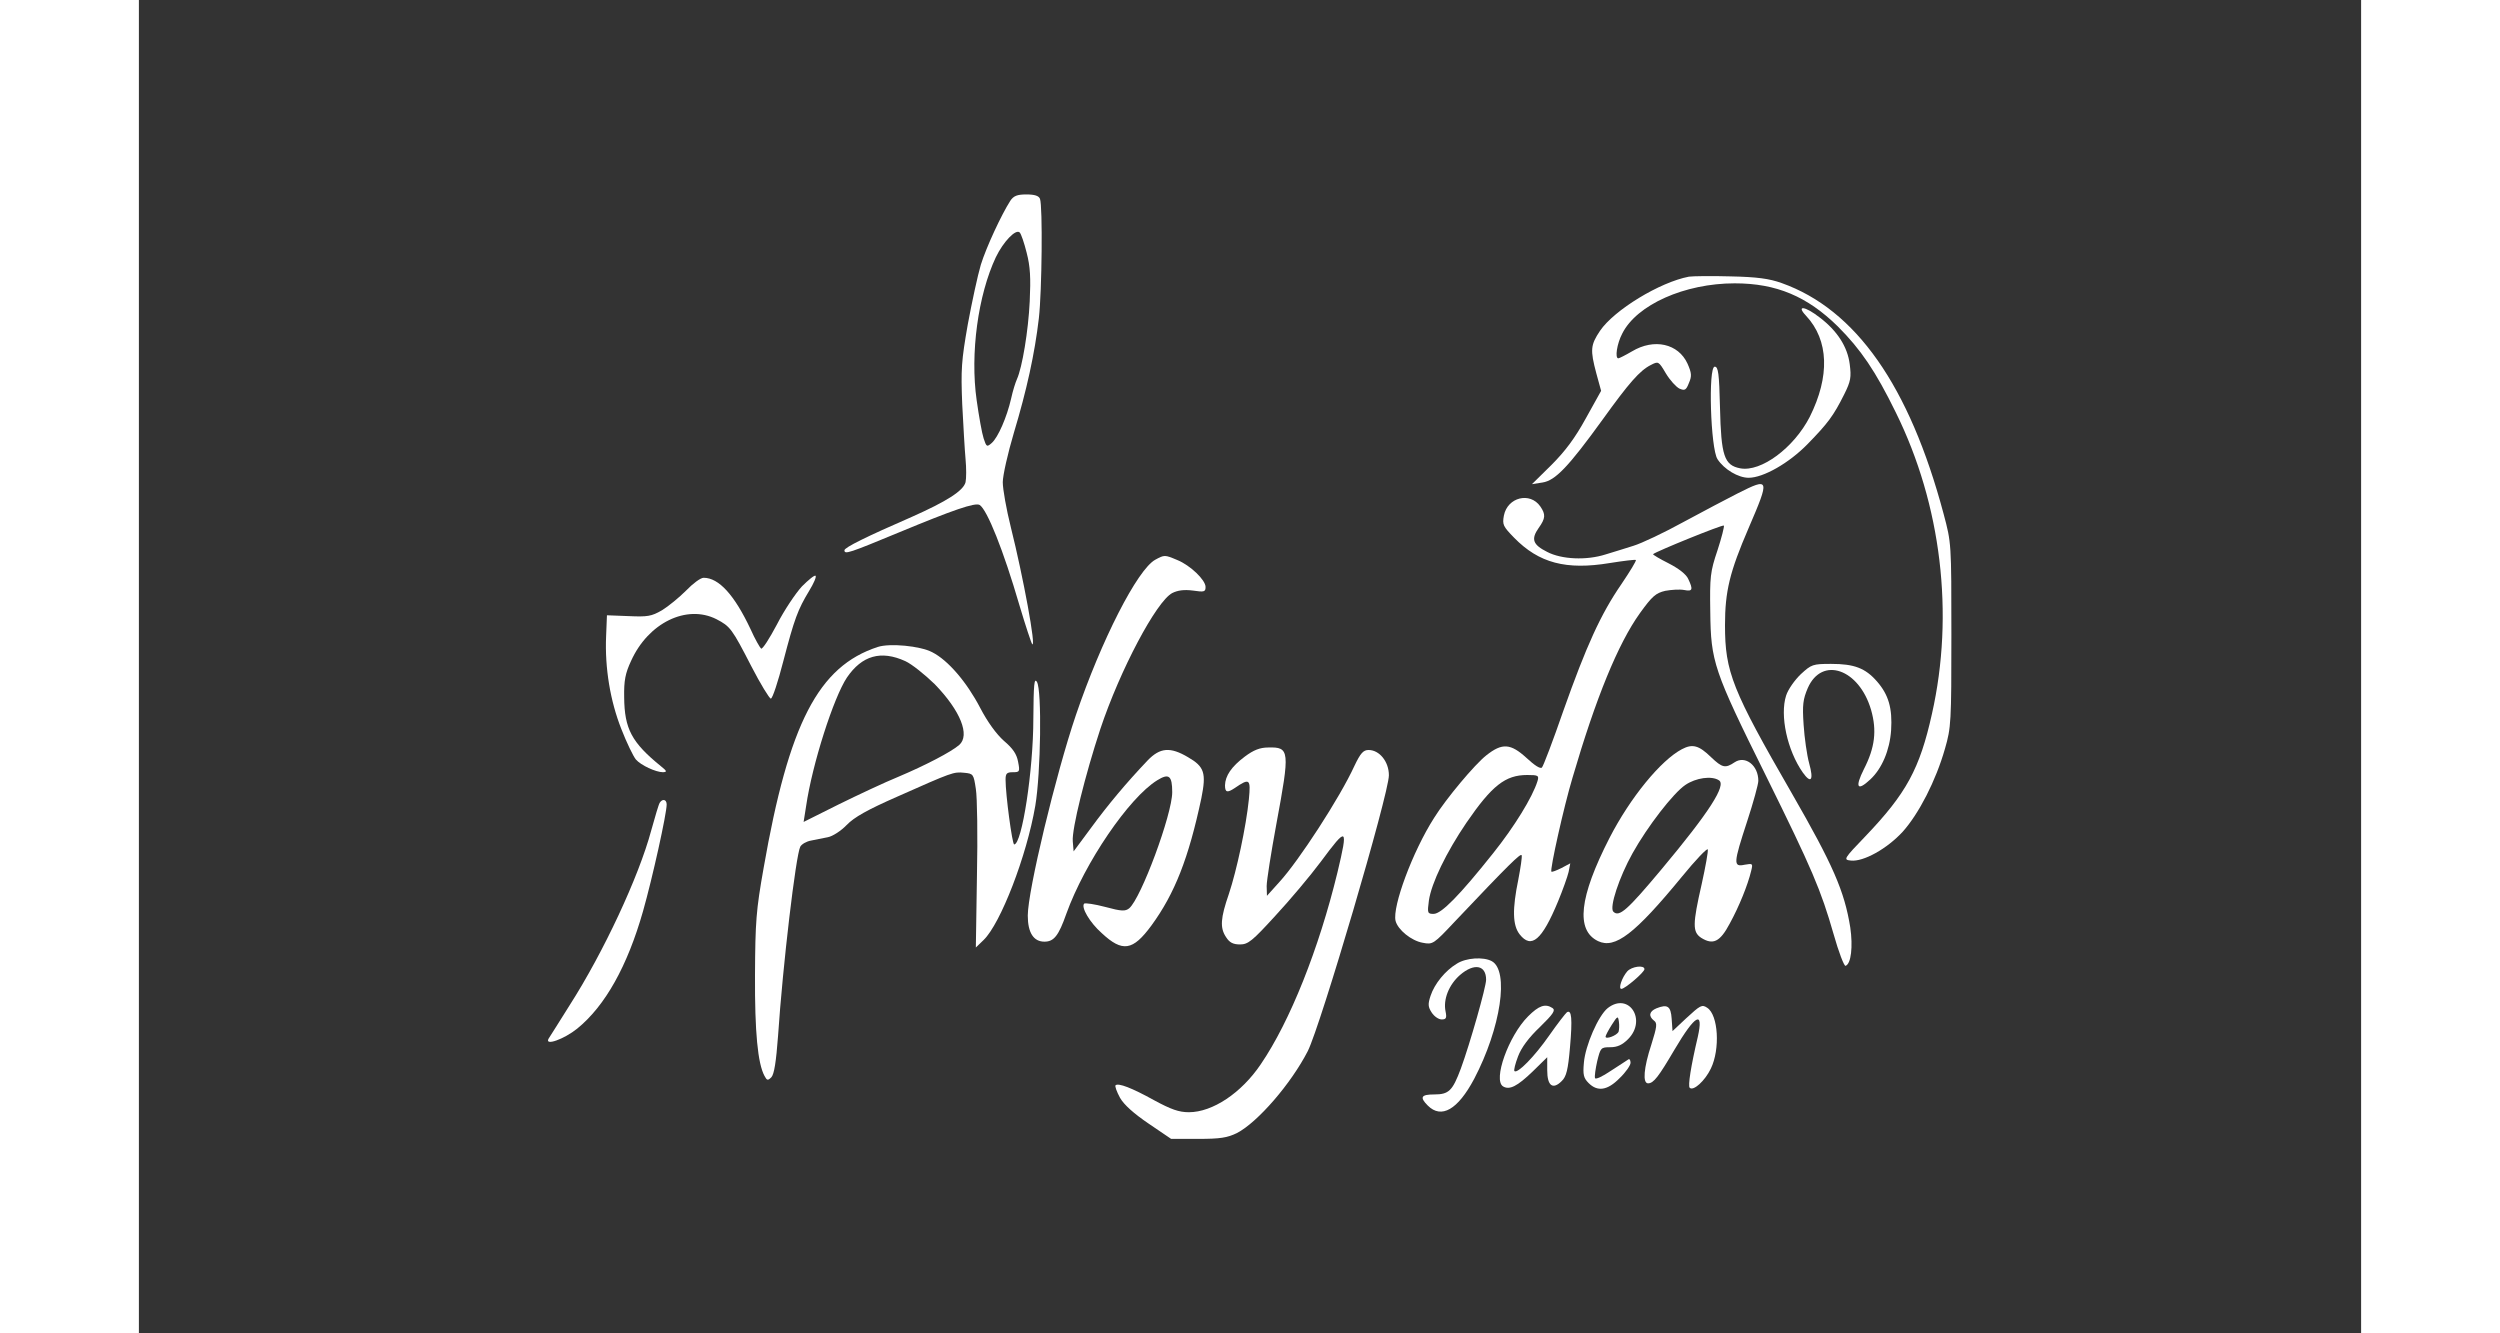 <?xml version="1.0" standalone="no"?>
<!DOCTYPE svg PUBLIC "-//W3C//DTD SVG 20010904//EN"
 "http://www.w3.org/TR/2001/REC-SVG-20010904/DTD/svg10.dtd">
<svg version="1.0" xmlns="http://www.w3.org/2000/svg"
 width="150pt" height="80pt" viewBox="0 0 800 480"
 preserveAspectRatio="xMidYMid meet">

<rect x="0" y="0" width="800" height="480" fill="#333333" stroke="none"/>

<g transform="translate(0,480) scale(0.1,-0.1)"
fill="#FFFFFF" stroke="none">
<path d="M3137 4077 c-32 -50 -86 -166 -106 -230 -11 -37 -32 -134 -47 -215
-23 -131 -25 -162 -20 -287 4 -77 9 -166 12 -198 3 -32 3 -69 0 -83 -8 -31
-68 -69 -194 -125 -163 -71 -242 -110 -242 -120 0 -16 17 -10 198 65 193 80
273 108 289 98 27 -18 85 -162 143 -361 22 -74 43 -137 46 -140 15 -15 -32
241 -77 421 -16 64 -29 137 -29 162 0 24 18 104 40 178 46 153 75 284 90 413
11 97 14 403 4 429 -4 11 -19 16 -49 16 -33 0 -46 -5 -58 -23z m59 -187 c13
-50 15 -90 11 -175 -5 -106 -27 -238 -46 -280 -5 -11 -15 -42 -21 -70 -15 -66
-47 -140 -70 -160 -17 -15 -19 -14 -29 17 -6 18 -17 80 -25 137 -24 168 5 379
69 515 27 56 72 103 86 89 5 -5 16 -37 25 -73z"/>
<path d="M5580 3804 c-105 -20 -269 -120 -320 -195 -34 -51 -36 -68 -13 -154
l17 -62 -55 -99 c-39 -71 -74 -118 -124 -168 l-70 -69 38 6 c46 7 93 56 216
226 95 132 134 177 174 197 27 14 28 14 54 -30 15 -25 37 -49 49 -55 19 -8 24
-6 34 20 11 25 10 36 -5 70 -33 72 -120 92 -200 44 -24 -14 -46 -25 -49 -25
-13 0 -5 53 14 89 52 104 225 181 405 181 150 0 261 -47 371 -155 83 -83 136
-161 209 -310 164 -332 211 -726 130 -1085 -44 -198 -92 -286 -239 -440 -80
-83 -80 -85 -53 -88 45 -5 130 42 187 104 58 65 119 183 152 299 22 76 23 95
23 410 0 330 0 330 -28 435 -123 461 -316 736 -583 831 -45 16 -88 22 -184 24
-69 2 -136 1 -150 -1z"/>
<path d="M6002 3663 c82 -88 86 -218 13 -364 -57 -111 -175 -199 -250 -185
-58 11 -69 45 -73 219 -3 122 -6 147 -19 147 -24 0 -15 -295 10 -333 24 -37
75 -67 112 -67 53 0 146 53 213 122 72 74 92 100 131 178 24 48 26 62 20 109
-8 63 -45 120 -108 168 -54 42 -86 45 -49 6z"/>
<path d="M5756 3024 c-38 -19 -126 -66 -195 -103 -69 -38 -151 -77 -181 -86
-30 -10 -75 -23 -100 -31 -69 -22 -158 -18 -210 9 -52 26 -59 46 -31 86 25 35
26 49 6 78 -37 53 -118 33 -131 -33 -6 -33 -3 -39 37 -80 89 -91 187 -117 344
-91 50 8 92 13 94 11 3 -2 -21 -41 -52 -87 -75 -109 -126 -222 -209 -456 -37
-107 -72 -199 -77 -204 -6 -6 -27 8 -55 34 -58 53 -88 55 -145 10 -42 -33
-145 -156 -188 -225 -78 -122 -151 -320 -139 -371 8 -32 57 -72 98 -79 36 -7
39 -5 115 76 196 207 238 248 241 239 2 -6 -4 -45 -12 -87 -22 -107 -21 -165
5 -198 42 -53 80 -21 138 119 17 41 34 89 38 106 l6 31 -32 -17 c-18 -9 -34
-15 -36 -13 -6 6 45 235 76 338 84 287 164 483 243 593 44 61 57 72 91 80 22
4 52 6 68 3 30 -6 33 1 15 39 -7 17 -34 38 -71 57 -32 16 -57 31 -56 33 11 10
250 107 255 103 2 -3 -8 -43 -23 -89 -26 -77 -28 -95 -26 -222 2 -179 12 -210
199 -587 169 -342 199 -413 245 -573 18 -64 38 -116 43 -114 20 7 27 69 17
138 -21 131 -62 225 -211 484 -214 371 -240 436 -240 604 0 123 17 192 85 350
77 179 76 183 -39 125z m-721 -1036 c-18 -58 -84 -165 -160 -260 -121 -152
-186 -218 -214 -218 -22 0 -23 3 -17 48 9 63 63 174 135 280 92 134 140 172
219 172 40 0 43 -2 37 -22z"/>
<path d="M3659 2785 c-64 -35 -194 -289 -286 -560 -72 -212 -173 -632 -173
-721 0 -62 21 -94 60 -94 34 0 51 21 79 101 66 183 225 417 327 480 42 26 54
17 54 -43 0 -79 -112 -382 -155 -418 -14 -11 -27 -11 -86 5 -38 10 -72 15 -76
12 -12 -13 20 -68 63 -106 75 -70 112 -64 179 27 84 115 134 242 180 459 18
90 11 113 -48 147 -64 38 -101 35 -146 -12 -76 -80 -143 -160 -203 -242 l-63
-85 -3 36 c-4 44 45 240 99 404 71 213 202 460 259 490 20 10 43 13 74 9 41
-6 46 -5 46 13 0 25 -55 78 -102 97 -45 19 -46 19 -79 1z"/>
<path d="M2387 2689 c-23 -25 -64 -86 -90 -137 -27 -51 -52 -90 -57 -87 -4 3
-22 34 -38 70 -58 123 -114 185 -169 185 -11 0 -39 -21 -63 -46 -25 -25 -64
-57 -87 -71 -38 -22 -52 -24 -120 -21 l-78 3 -3 -75 c-5 -115 15 -234 55 -335
19 -49 43 -98 52 -109 18 -21 72 -46 98 -46 15 1 14 4 -7 21 -106 86 -132 135
-133 249 -1 60 4 86 25 131 62 137 200 204 307 150 50 -26 56 -34 126 -170 33
-64 65 -116 70 -116 6 0 26 61 45 135 40 153 52 185 93 253 16 26 27 51 23 54
-3 4 -25 -14 -49 -38z"/>
<path d="M2660 2471 c-214 -70 -320 -275 -411 -796 -27 -152 -30 -193 -31
-385 -1 -207 10 -318 34 -363 9 -17 12 -18 25 -5 10 11 17 55 24 149 17 255
64 650 80 681 5 9 22 19 39 22 16 3 44 9 60 12 17 3 48 23 68 44 27 28 75 55
182 102 198 88 203 90 241 86 33 -3 34 -5 42 -58 5 -30 7 -171 4 -313 l-4
-258 28 27 c61 59 155 302 186 483 20 119 24 416 6 446 -10 16 -12 -8 -13
-132 0 -186 -41 -453 -69 -453 -7 0 -31 179 -31 233 0 22 4 27 26 27 25 0 26
2 19 38 -5 27 -18 47 -51 75 -27 24 -59 68 -85 118 -49 94 -116 172 -173 201
-44 23 -153 33 -196 19z m99 -51 c24 -11 71 -49 106 -83 93 -96 128 -184 88
-219 -29 -25 -121 -73 -218 -114 -49 -20 -147 -66 -216 -100 l-126 -63 9 57
c22 151 99 391 147 463 54 79 122 99 210 59z"/>
<path d="M5983 2373 c-22 -21 -46 -55 -53 -77 -23 -72 4 -197 60 -277 30 -42
40 -28 23 33 -8 29 -17 92 -20 139 -5 72 -2 92 15 132 51 116 185 69 228 -79
21 -74 14 -135 -26 -213 -33 -66 -24 -81 23 -37 42 39 70 105 75 177 5 79 -9
128 -51 176 -42 48 -82 63 -165 63 -66 0 -71 -2 -109 -37z"/>
<path d="M5555 2103 c-76 -40 -186 -174 -261 -320 -109 -213 -122 -332 -41
-371 61 -29 132 25 302 232 49 60 91 104 93 98 2 -6 -8 -62 -22 -125 -33 -145
-33 -172 -2 -193 43 -27 68 -15 103 51 34 62 65 139 77 189 7 28 6 28 -23 23
-42 -9 -41 4 9 157 22 67 40 133 40 145 0 56 -47 92 -85 67 -34 -23 -45 -20
-85 18 -44 43 -67 49 -105 29z m133 -112 c28 -17 -34 -114 -207 -321 -123
-147 -152 -173 -173 -152 -15 15 21 124 69 210 54 97 147 217 190 246 38 26
95 34 121 17z"/>
<path d="M3981 2076 c-48 -36 -70 -69 -71 -103 0 -26 8 -28 35 -10 54 37 58
33 51 -40 -10 -99 -44 -257 -72 -341 -30 -87 -33 -122 -10 -156 12 -19 25 -26
50 -26 29 0 44 12 127 103 52 56 126 144 164 195 95 128 99 126 60 -38 -67
-276 -171 -537 -276 -691 -70 -104 -174 -173 -259 -173 -36 0 -64 10 -125 43
-81 45 -129 63 -139 54 -3 -3 4 -23 16 -45 14 -25 50 -57 103 -93 l81 -55 97
0 c80 0 105 4 140 21 75 39 195 178 255 295 46 91 292 926 292 993 0 49 -34
91 -73 91 -19 0 -29 -11 -51 -57 -52 -114 -201 -343 -270 -418 l-45 -50 -1 35
c0 20 16 121 35 224 49 264 48 277 -29 275 -30 0 -53 -9 -85 -33z"/>
<path d="M1875 1910 c-4 -6 -17 -51 -31 -101 -44 -164 -171 -437 -294 -629
-36 -58 -70 -111 -75 -119 -16 -28 56 -2 103 36 101 82 181 226 237 423 34
120 85 350 85 384 0 18 -15 22 -25 6z"/>
<path d="M4745 1331 c-42 -25 -81 -73 -95 -116 -10 -30 -9 -40 4 -60 9 -14 25
-25 36 -25 16 0 19 5 14 29 -9 43 12 96 52 131 51 44 94 36 94 -17 0 -26 -58
-230 -91 -320 -30 -80 -43 -93 -96 -93 -47 0 -53 -10 -23 -40 49 -49 108 -15
167 96 96 183 127 390 63 424 -30 16 -92 12 -125 -9z"/>
<path d="M5358 1303 c-19 -22 -33 -63 -21 -63 13 0 83 60 83 71 0 16 -46 10
-62 -8z"/>
<path d="M5288 1171 c-34 -27 -81 -135 -86 -197 -4 -43 -1 -55 17 -73 32 -32
68 -27 112 18 22 21 39 46 39 55 0 10 -4 15 -8 12 -5 -3 -33 -22 -63 -41 -31
-21 -55 -32 -57 -26 -2 7 2 34 8 61 12 48 13 50 47 50 25 0 43 8 64 29 69 69
3 171 -73 112z m39 -85 c-6 -14 -47 -29 -47 -18 0 4 10 23 22 42 21 33 23 34
26 12 2 -13 1 -29 -1 -36z"/>
<path d="M5001 1141 c-70 -70 -127 -229 -90 -252 23 -14 51 0 107 54 l52 51 0
-47 c0 -56 20 -71 52 -39 17 16 23 41 30 122 9 103 6 136 -11 126 -5 -4 -34
-41 -64 -84 -53 -76 -114 -138 -125 -128 -3 3 3 27 13 53 12 32 39 68 79 106
47 46 57 60 45 68 -26 17 -49 9 -88 -30z"/>
<path d="M5463 1170 c-26 -11 -29 -28 -9 -44 13 -9 11 -22 -9 -86 -28 -85 -32
-140 -12 -140 20 0 38 24 95 121 75 127 106 144 84 46 -25 -106 -36 -177 -29
-183 13 -13 55 25 76 69 34 70 27 193 -13 219 -19 13 -25 9 -76 -38 l-49 -46
-3 44 c-3 46 -15 54 -55 38z"/>
</g>
</svg>

